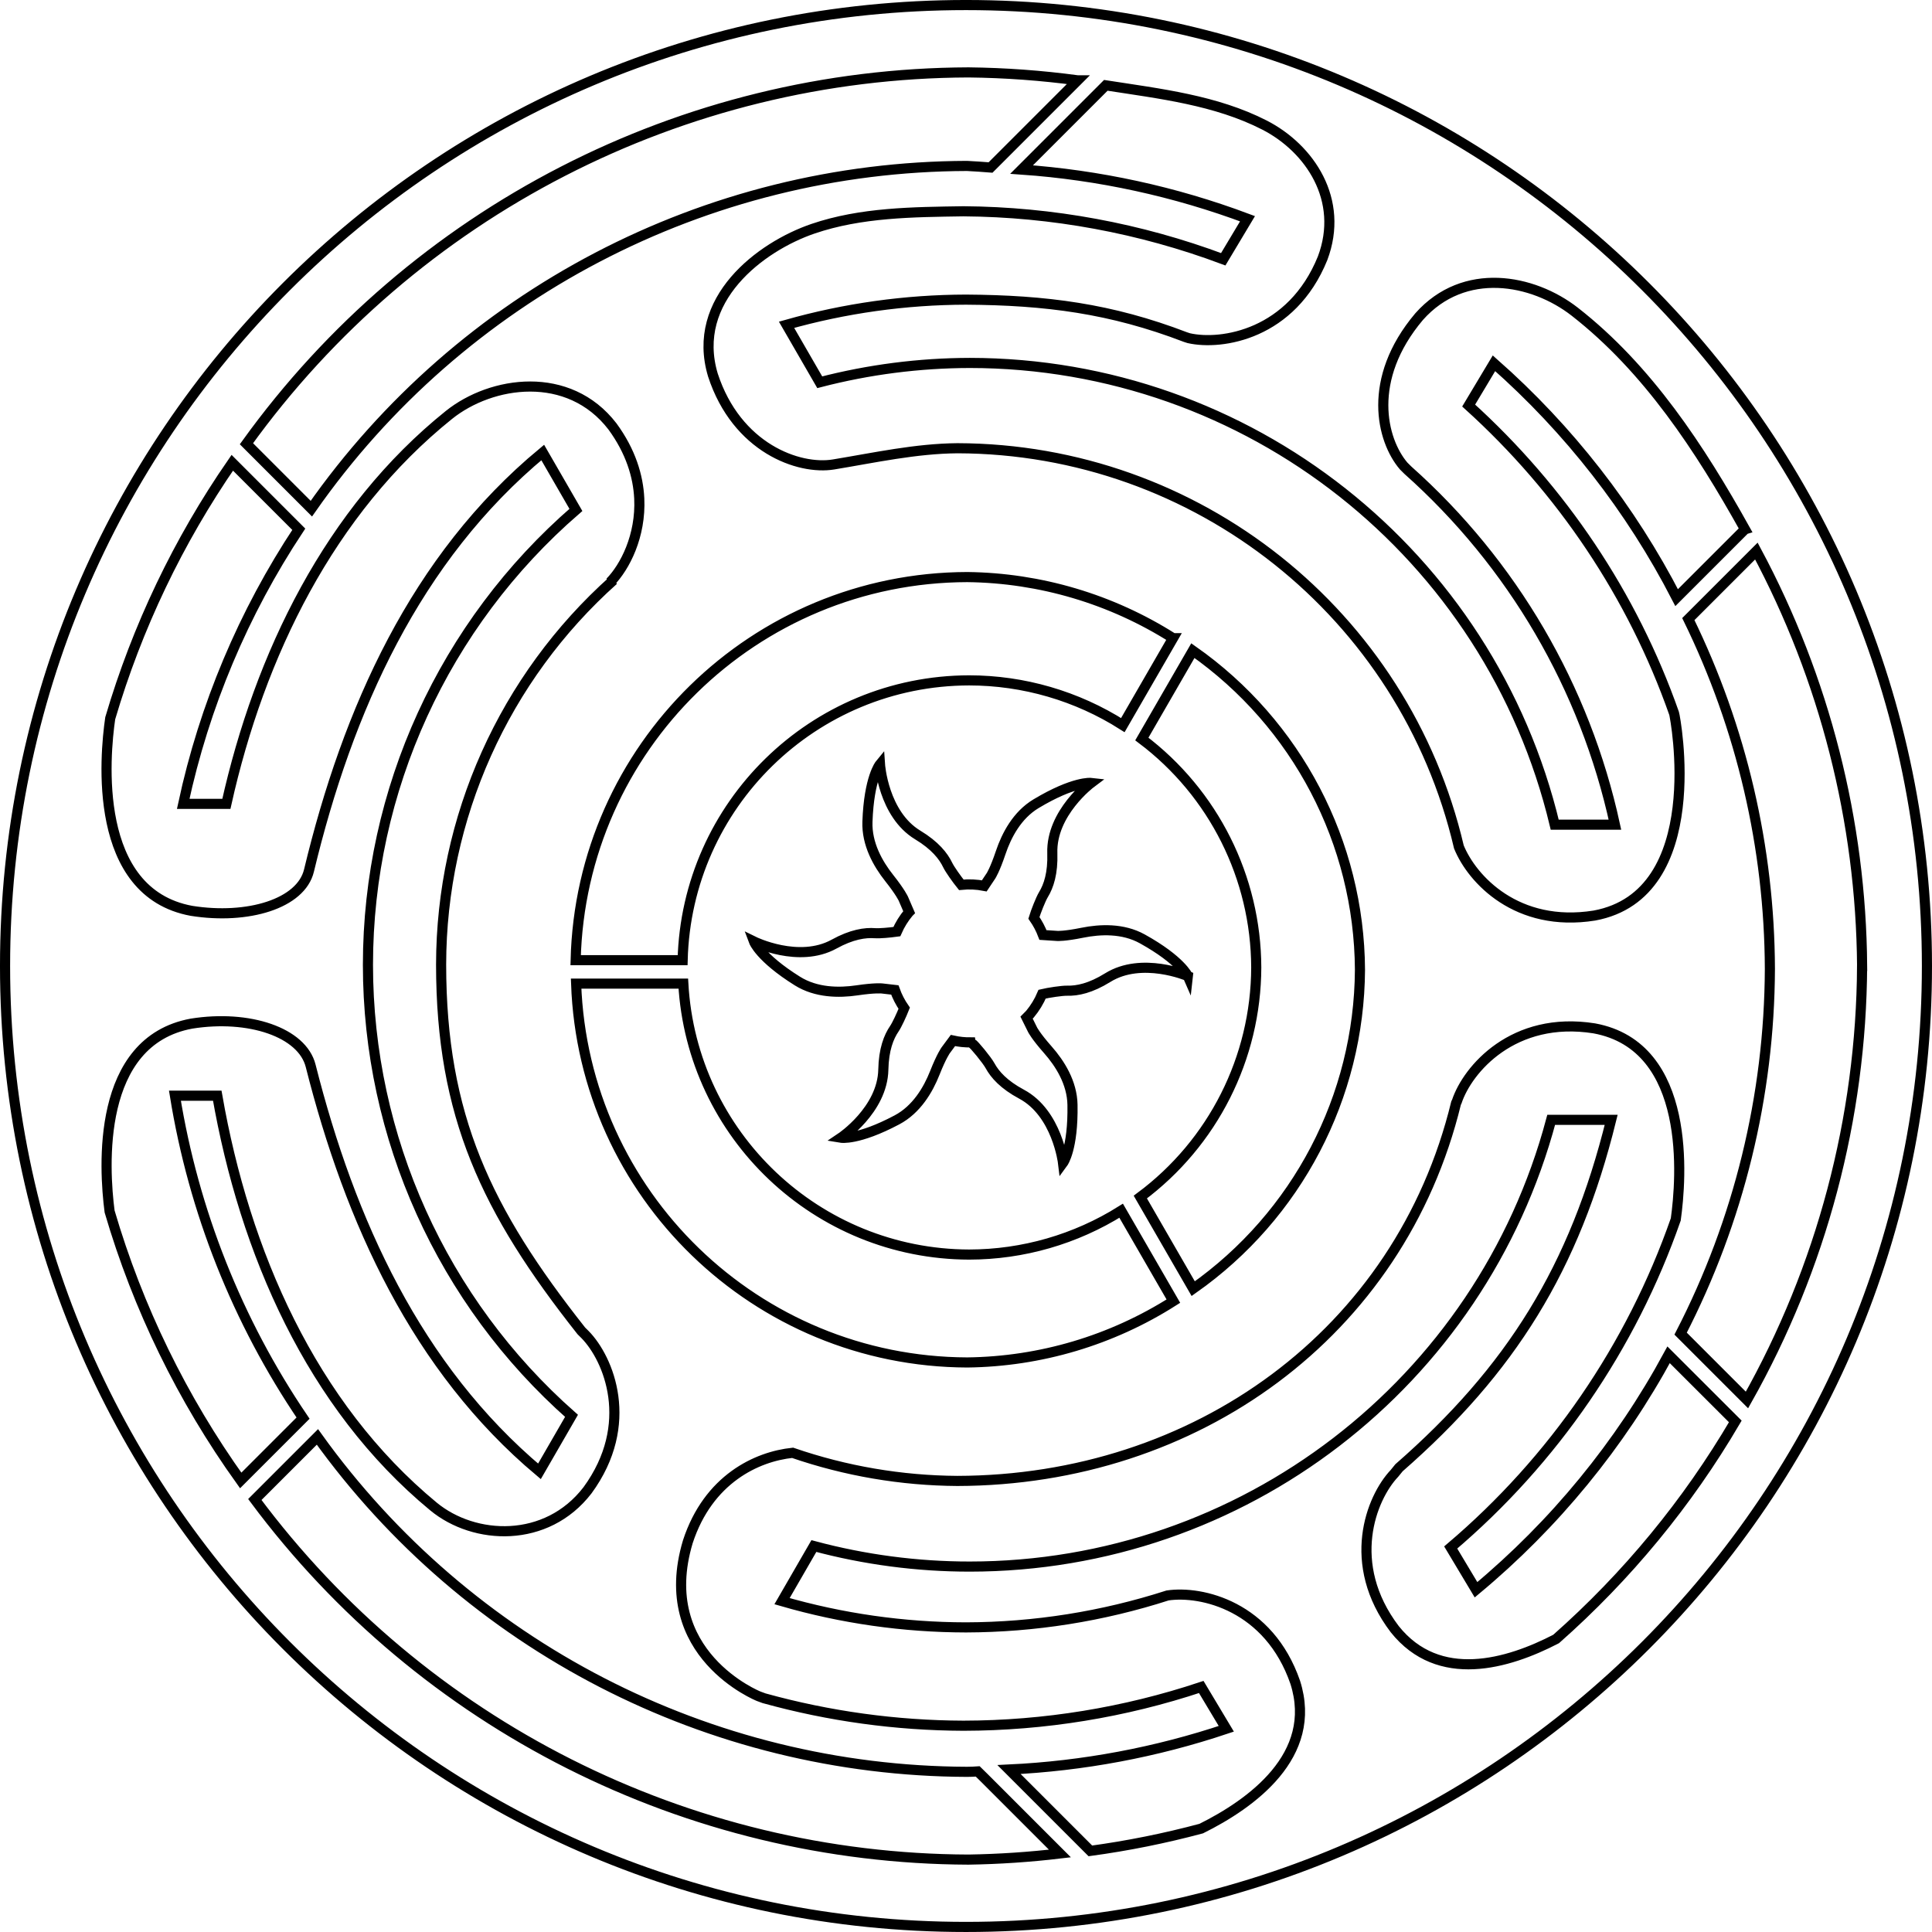 <?xml version="1.0" encoding="UTF-8" standalone="no"?>
<!-- Created with Inkscape (http://www.inkscape.org/) -->

<svg
   version="1.1"
   id="svg2551"
   width="36.127mm"
   height="36.127mm"
   viewBox="0 0 136.543 136.543"
   sodipodi:docname="wc_fan-pattern_test2.svg"
   inkscape:version="1.2.2 (732a01da63, 2022-12-09)"
   xml:space="preserve"
   xmlns:inkscape="http://www.inkscape.org/namespaces/inkscape"
   xmlns:sodipodi="http://sodipodi.sourceforge.net/DTD/sodipodi-0.dtd"
   xmlns="http://www.w3.org/2000/svg"
   xmlns:svg="http://www.w3.org/2000/svg"><defs
     id="defs2555" /><sodipodi:namedview
     id="namedview2553"
     pagecolor="#ffffff"
     bordercolor="#000000"
     borderopacity="0.25"
     inkscape:showpageshadow="2"
     inkscape:pageopacity="0.0"
     inkscape:pagecheckerboard="0"
     inkscape:deskcolor="#d1d1d1"
     showgrid="false"
     inkscape:zoom="5.6568542"
     inkscape:cx="66.821591"
     inkscape:cy="67.705474"
     inkscape:window-width="1920"
     inkscape:window-height="1017"
     inkscape:window-x="-8"
     inkscape:window-y="-8"
     inkscape:window-maximized="1"
     inkscape:current-layer="layer3"
     inkscape:document-units="mm" /><g
     inkscape:groupmode="layer"
     id="layer3"
     inkscape:label="patternlines"
     style="display:inline"
     transform="translate(-48.313,-40.889)"><path
       id="path2806"
       style="opacity:1;fill:#000000;fill-opacity:0;stroke:#000000;stroke-width:0.715;stroke-dasharray:none;stroke-opacity:1"
       d="m 184.498,109.16 c 7e-5,-37.508 -30.406,-67.914 -67.914,-67.914 -37.508,-6.5e-5 -67.914,30.406 -67.914,67.914 -6.9e-5,37.508 30.406,67.914 67.914,67.914 37.508,8e-5 67.914,-30.406 67.914,-67.914 z m -4.582,0 c -0.058,10.75 -2.858,21.307 -8.137,30.672 l -4.689,-4.689 c 4.111,-7.974 6.273,-16.808 6.309,-25.779 -0.03,-8.57 -2,-17.021 -5.764,-24.721 l 4.809,-4.809 c 4.831,9.025 7.395,19.09 7.473,29.326 z m -8.277,-30.863 -4.83,4.83 c -3.235,-6.277 -7.614,-11.894 -12.91,-16.564 l -1.789,2.988 c 6.564,5.939 11.584,13.402 14.518,21.754 0.079,0.225 2.464,12.8 -5.635,14.291 -5.469,0.871 -8.641,-2.56 -9.574,-4.85 -3.854,-16.472 -18.523,-28.135 -35.439,-28.178 -2.954,0.026 -5.84,0.665 -8.754,1.146 -2.464,0.407 -6.845,-1.162 -8.529,-6.32 -1.601,-5.338 3.369,-9.073 7.072,-10.338 3.388,-1.157 7.061,-1.18 10.641,-1.234 6.27,0.046 12.483,1.194 18.355,3.391 l 1.715,-2.865 c -5.127,-1.922 -10.505,-3.093 -15.967,-3.475 l 5.953,-5.953 c 3.818,0.592 7.781,1.048 11.219,2.811 3.189,1.635 5.662,5.281 4.1,9.416 -2.179,5.371 -7.118,6.171 -9.453,5.643 l -0.238,-0.077 c -5.269,-2.021 -9.865,-2.611 -15.508,-2.647 -4.289,0.01 -8.557,0.608 -12.684,1.777 l 2.346,4.062 c 3.463,-0.899 7.026,-1.358 10.604,-1.365 19.667,0.011 36.762,13.506 41.34,32.633 l 4.256,3e-6 c -2.109,-9.688 -7.233,-18.46 -14.637,-25.055 l -0.297,-0.295 c -1.554,-1.82 -2.645,-6.126 1.094,-10.555 3.174,-3.58 8.037,-2.663 11.004,-0.346 5.16,4.029 8.841,9.658 12.029,15.375 z m -0.684,63.051 c -3.381,5.763 -7.656,10.952 -12.664,15.375 -3.41,1.769 -8.294,3.21 -11.408,-0.697 -3.502,-4.619 -1.665,-9.271 -0.018,-11.008 l 0.322,-0.396 c 7.896,-6.902 12.407,-14.091 14.996,-24.59 l -4.24,-1e-5 c -4.965,18.618 -21.825,31.573 -41.094,31.574 -3.72,2e-5 -7.423,-0.488 -11.016,-1.451 l -2.25,3.895 c 4.225,1.224 8.601,1.848 13,1.854 4.838,-0.013 9.645,-0.775 14.25,-2.258 2.399,-0.353 7.155,0.747 9.02,6.139 1.655,5.187 -3.135,8.596 -6.643,10.338 -2.576,0.69 -5.193,1.217 -7.836,1.576 l -5.75,-5.75 c 5.227,-0.247 10.396,-1.216 15.357,-2.879 l -1.77,-2.955 c -5.42,1.804 -11.093,2.728 -16.805,2.738 -4.763,-0.017 -9.502,-0.67 -14.092,-1.941 l -0.385,-0.142 c 0,0 -7.391,-2.957 -5.004,-10.918 1.45,-4.443 4.883,-6.023 7.404,-6.287 3.748,1.291 7.682,1.963 11.646,1.988 16.798,-0.039 31.275,-10.385 35.246,-26.707 l 0.051,-0.104 c 0.755,-2.272 3.993,-6.085 9.717,-5.174 6.934,1.277 6.154,10.672 5.758,13.502 -3.141,9.008 -8.632,17.013 -15.906,23.186 l 1.789,2.988 c 5.552,-4.619 10.172,-10.255 13.611,-16.605 z m -26.527,-31.922 c -0.052,8.977 -4.443,17.374 -11.785,22.539 l -3.738,-6.475 c 5.137,-3.815 8.173,-9.829 8.193,-16.227 -0.021,-6.35 -3.013,-12.325 -8.086,-16.145 l 3.607,-6.246 c 7.355,5.163 11.756,13.567 11.809,22.553 z m -12.164,0.445 c 0,0 -3.245,-1.391 -5.666,0.113 -1.21,0.752 -2.15,0.941 -2.855,0.922 -0.365,-0.01 -1.341,0.14 -1.777,0.244 -0.215,0.511 -0.506,0.988 -0.861,1.414 -0.077,0.085 -0.156,0.168 -0.238,0.248 l 0.426,0.859 c 0,0 0.221,0.442 1.076,1.41 0.855,0.968 1.715,2.326 1.742,3.889 0.054,3.125 -0.668,4.104 -0.668,4.104 0,0 -0.417,-3.509 -2.93,-4.854 -1.256,-0.672 -1.89,-1.389 -2.227,-2.01 -0.218,-0.401 -1.138,-1.518 -1.266,-1.57 -0.049,-0.021 -0.078,-0.046 -0.086,-0.08 -0.428,0.005 -0.855,-0.04 -1.273,-0.133 l -0.51,0.688 c 0,0 -0.295,0.398 -0.77,1.6 -0.475,1.201 -1.292,2.585 -2.672,3.318 -2.76,1.467 -3.961,1.266 -3.961,1.266 0,0 2.937,-1.965 2.994,-4.814 0.029,-1.425 0.381,-2.315 0.781,-2.896 0.18,-0.263 0.513,-0.984 0.695,-1.445 -0.277,-0.4 -0.5,-0.834 -0.664,-1.291 l -0.904,-0.105 c 0,0 -0.49,-0.057 -1.768,0.133 -1.278,0.189 -2.886,0.172 -4.211,-0.656 -2.65,-1.657 -3.074,-2.795 -3.074,-2.795 0,0 3.166,1.559 5.662,0.184 1.248,-0.688 2.197,-0.827 2.9,-0.771 0.304,0.024 1.044,-0.042 1.537,-0.111 0.214,-0.489 0.497,-0.945 0.84,-1.354 0.01,-0.009 0.019,-0.019 0.028,-0.028 l -0.406,-0.943 c 0,0 -0.199,-0.453 -1.002,-1.465 -0.803,-1.012 -1.592,-2.413 -1.537,-3.975 0.11,-3.123 0.885,-4.062 0.885,-4.062 0,0 0.233,3.524 2.672,4.998 1.219,0.737 1.813,1.488 2.117,2.125 0.145,0.304 0.654,1.019 0.959,1.395 0.542,-0.055 1.09,-0.03 1.625,0.074 l 0.477,-0.715 c 0,0 0.27,-0.41 0.682,-1.635 0.411,-1.224 1.158,-2.65 2.498,-3.455 2.679,-1.609 3.887,-1.471 3.887,-1.471 0,0 -2.829,2.115 -2.736,4.963 0.046,1.424 -0.26,2.332 -0.629,2.934 -0.187,0.306 -0.539,1.203 -0.672,1.641 0.262,0.376 0.478,0.783 0.641,1.211 l 1.023,0.067 c 0,0 0.492,0.03 1.758,-0.227 1.266,-0.256 2.874,-0.324 4.24,0.434 2.733,1.516 3.217,2.631 3.217,2.631 z m -1.023,22.975 c -4.358,2.772 -9.402,4.273 -14.566,4.334 -14.912,-0.05 -27.119,-11.873 -27.645,-26.775 l 7.576,-3e-5 c 0.604,10.724 9.46,19.119 20.201,19.15 3.801,-0.006 7.524,-1.079 10.744,-3.098 z m -0.023,-46.855 -3.549,6.145 c -3.247,-2.062 -7.014,-3.159 -10.861,-3.162 -10.992,0.019 -19.97,8.787 -20.25,19.775 l -7.561,-10e-6 c 0.367,-15.033 12.64,-27.039 27.678,-27.076 5.155,0.061 10.19,1.556 14.543,4.318 z m -6.738,-39.424 -6.16,6.16 c -0.555,-0.045 -1.111,-0.082 -1.668,-0.111 -18.466,0.055 -35.75,9.091 -46.334,24.223 L 65.73,72.25 C 77.555,55.833 96.529,46.075 116.762,46.006 c 2.581,0.029 5.158,0.216 7.717,0.561 z M 123.221,171.883 c -2.144,0.254 -4.3,0.398 -6.459,0.432 -19.882,-0.071 -38.57,-9.5 -50.439,-25.449 l 4.424,-4.424 c 10.616,14.799 27.691,23.604 45.904,23.67 0.579,-0.023 0.185,0.011 0.762,-0.029 l 0.457,0.449 z M 93.492,76.119 c 0.126,2.646 -1.016,4.851 -2.064,5.918 l 0.248,-0.15 c -7.742,6.912 -12.174,16.794 -12.188,27.172 0.008,10.692 3.18,17.373 9.911,25.891 l 0.261,0.259 c 1.678,1.708 3.595,6.327 0.174,11.006 -2.897,3.767 -7.992,3.533 -10.885,1.145 -8.642,-7.135 -13.353,-17.994 -15.281,-29.033 l -2.992,-10e-6 c 1.322,8.165 4.412,15.942 9.055,22.787 l -4.406,4.406 c -4.135,-5.771 -7.268,-12.197 -9.266,-19.01 -0.4,-3.083 -0.963,-12.034 5.789,-13.277 4.073,-0.649 7.821,0.613 8.42,2.979 2.78,10.984 7.496,21.375 16.17,28.664 l 2.266,-3.924 c -9.145,-8.072 -14.384,-19.681 -14.387,-31.879 0.004,-12.34 5.367,-24.069 14.697,-32.145 l -2.344,-4.059 c -8.991,7.45 -13.792,18.193 -16.52,29.547 -0.564,2.347 -4.326,3.479 -8.303,2.846 -7.021,-1.293 -6.135,-10.916 -5.744,-13.611 1.898,-6.439 4.81,-12.535 8.627,-18.057 l 4.699,4.699 c -3.91,5.903 -6.68,12.486 -8.168,19.408 l 3.051,-1.6e-5 c 2.349,-10.537 7.308,-20.72 15.723,-27.482 3.012,-2.421 8.47,-3.216 11.566,0.811 1.283,1.755 1.815,3.502 1.891,5.09 z"
       sodipodi:nodetypes="ccccccccccccccccscccscscccccsccccccccccccsccccccccccccccccccccccccccccccccccccccccccccccccscccccccsscccccccscccccccccccccccsccccccccccccccccccccccccccccccccccccccccsccccccsccccccscccccsccccccscs" /></g></svg>
